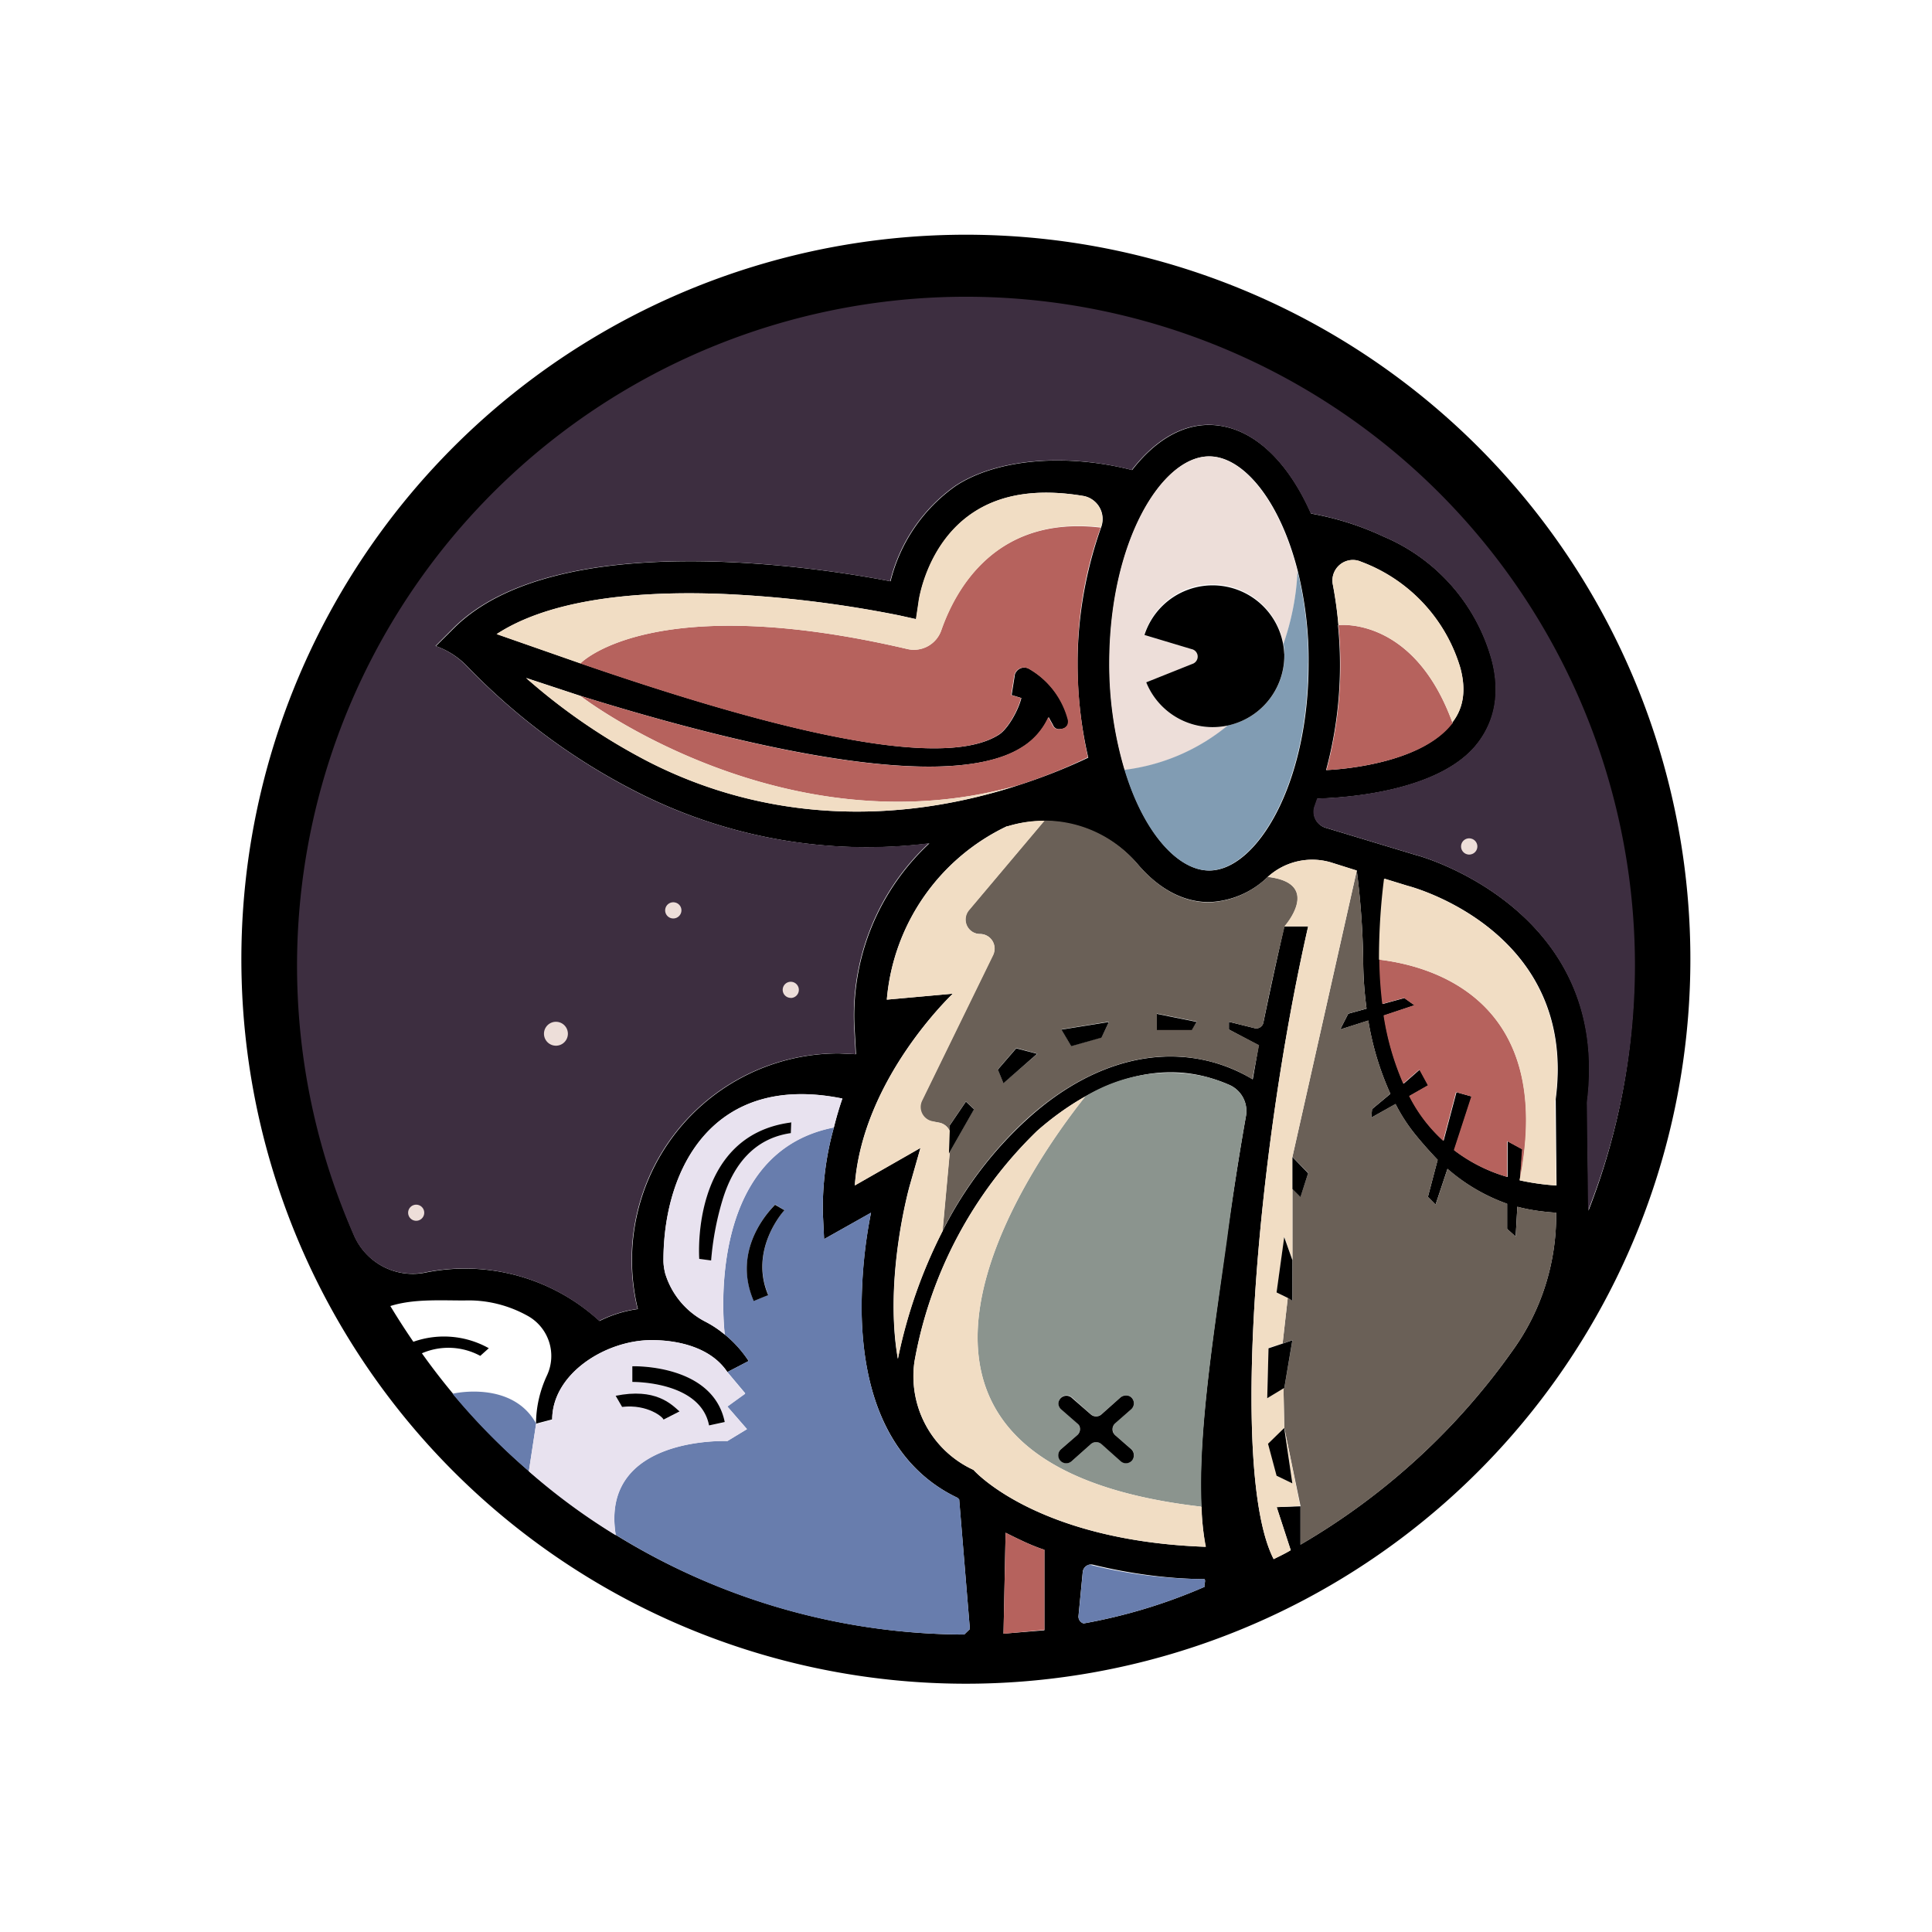 <svg xmlns="http://www.w3.org/2000/svg" width="1em" height="1em" viewBox="0 0 24 24"><g fill="none"><path fill="#000" d="M20.998 11.83a9 9 0 1 0-17.996.34a9 9 0 0 0 17.996-.34m-9.02 8.475a8.31 8.31 0 0 1-6.737-3.494a.83.83 0 0 1 .725.032l.106-.095a1.14 1.14 0 0 0-.937-.08a9 9 0 0 1-.286-.444c.286-.09.609-.069.92-.069c.276-.01.551.058.795.196a.57.57 0 0 1 .233.73c-.09.191-.138.398-.138.604l.201-.053c0-.566.662-.985 1.234-.985c.354 0 .746.101.942.397l.264-.137a1.45 1.45 0 0 0-.534-.487a1 1 0 0 1-.503-.604a.6.6 0 0 1-.021-.158c0-1.165.635-2.335 2.223-2.012a4 4 0 0 0-.106.36a3.7 3.7 0 0 0-.137 1.07l.015.317l.583-.328c-.08.397-.117.794-.117 1.201c.01 1.165.424 1.975 1.191 2.34l.021.021l.133 1.61zm.996-.053l-.508.042l.026-1.254c.16.08.318.159.482.212zm1.99-.54c-.481.21-.986.363-1.503.455a.09.09 0 0 1-.064-.09l.053-.55a.105.105 0 0 1 .127-.09c.456.111.922.175 1.387.18c.016.026-.01.074 0 .095m.514-5.849c-.085.477-.164.99-.239 1.514c-.143 1.075-.36 2.382-.317 3.34q.014.253.053.498c-2.107-.075-2.88-.953-2.88-.953l-.01-.006a1.28 1.28 0 0 1-.726-1.339a5.27 5.27 0 0 1 1.525-2.869c.18-.158.381-.306.598-.428c.503-.28 1.017-.37 1.498-.244q.16.042.302.106a.355.355 0 0 1 .196.381m3.853 1.234c0 .592-.18 1.17-.524 1.656a8.4 8.4 0 0 1-2.652 2.435v-.476l-.296.01l.175.535c-.07.042-.138.074-.212.111c-.545-1.058-.217-5.028.428-7.86h-.296c0 .005-.111.476-.26 1.196a.09.09 0 0 1-.105.069l-.323-.08v.096l.37.196l-.074.423a2 2 0 0 0-.529-.222c-.746-.19-1.556.063-2.276.72a4.8 4.8 0 0 0-1.048 1.386a6.2 6.2 0 0 0-.556 1.588c-.175-1.005.143-2.138.148-2.154l.133-.466l-.816.466c.096-1.323 1.207-2.371 1.218-2.382l-.82.074a2.63 2.63 0 0 1 1.492-2.154h.01a1.55 1.55 0 0 1 1.61.466c.254.301.56.476.89.476a1.1 1.1 0 0 0 .73-.312a.82.82 0 0 1 .788-.18l.318.1q.07.548.08 1.096q0 .31.042.62l-.228.063l-.1.196l.349-.111q.078.475.275.91l-.228.19l-.01.106l.302-.169q.101.2.243.376c.09.111.18.212.28.317l-.121.46l.095.096l.148-.444c.217.19.471.338.741.434v.312l.106.095l.021-.37c.16.042.318.063.482.074zm-6.06-6.156a1.03 1.03 0 0 0-.482-.63a.123.123 0 0 0-.164.033a.1.1 0 0 0-.021.057l-.037.233l.121.037c-.037.153-.17.391-.286.46c-.815.508-3.371-.265-5.187-.89l-1.043-.364c.582-.381 1.546-.55 2.827-.498q1.096.05 2.17.265l.212.047l.031-.211c0-.01.096-.726.678-1.112q.526-.35 1.376-.206a.292.292 0 0 1 .212.391a5.1 5.1 0 0 0-.159 2.859q-.42.199-.873.344c-1.53.497-3.134.444-4.574-.286a7.5 7.5 0 0 1-1.535-1.048l.673.222c1.275.397 3.07.879 4.33.879c.476 0 .884-.069 1.153-.238a.85.85 0 0 0 .334-.376l.053.095a.08.08 0 0 0 .09.053l.032-.005a.09.09 0 0 0 .069-.111m.513-.7c0-1.513.65-2.572 1.238-2.572c.424 0 .88.55 1.101 1.43c.09.37.138.756.133 1.143c0 1.514-.651 2.572-1.234 2.572c-.391 0-.815-.476-1.048-1.249a4.6 4.6 0 0 1-.19-1.323m5.542 5.426l.01 1.059a3 3 0 0 1-.455-.064l.032-.386l-.185-.1v.444a2 2 0 0 1-.662-.333l.217-.667l-.19-.053l-.16.603a1.9 1.9 0 0 1-.423-.556l.233-.132l-.106-.196l-.2.175q-.177-.407-.244-.847l.38-.127l-.126-.09l-.27.074a6.5 6.5 0 0 1 .026-1.556l.291.09c.085.021 2.102.582 1.832 2.646zm.407 1.371l-.015-1.344c.306-2.409-2.102-3.07-2.118-3.07l-1.138-.344a.206.206 0 0 1-.127-.27l.032-.09c.365-.01 1.535-.09 1.995-.694c.217-.285.276-.635.17-1.032a2.34 2.34 0 0 0-1.345-1.53a3.6 3.6 0 0 0-.9-.285c-.296-.673-.751-1.101-1.27-1.101c-.354 0-.683.211-.953.56c-.825-.211-1.683-.137-2.191.197a2.05 2.05 0 0 0-.81 1.185c-.847-.164-4.144-.693-5.425.583l-.223.222a1 1 0 0 1 .397.26c.6.62 1.297 1.14 2.065 1.534a6.3 6.3 0 0 0 3.668.657a2.92 2.92 0 0 0-.927 2.329l.016.29l-.211-.01a2.568 2.568 0 0 0-2.499 3.176a1.5 1.5 0 0 0-.476.148a2.47 2.47 0 0 0-2.154-.603a.794.794 0 0 1-.89-.45a8.2 8.2 0 0 1-.635-3.97a8.18 8.18 0 0 1 4.166-6.564a8.5 8.5 0 0 1 3.938-1.095a8.1 8.1 0 0 1 3.885.878a8.316 8.316 0 0 1 3.975 10.433m-3.107-7.273a5 5 0 0 0-.069-.502a.255.255 0 0 1 .214-.305a.25.25 0 0 1 .136.019a2.02 2.02 0 0 1 1.233 1.318c.074.275.043.503-.106.688c-.36.482-1.307.572-1.561.582a5 5 0 0 0 .148-1.8z"/><path fill="#B6625D" d="M12.974 19.252v.995l-.508.048l.026-1.255c.159.08.318.159.482.212"/><path fill="#8B948E" d="M15.282 13.482a2 2 0 0 0-.302-.106a2.02 2.02 0 0 0-1.498.244c-.662.83-3.324 4.552 1.445 5.097c-.047-.953.17-2.266.318-3.335c.069-.53.148-1.043.233-1.519a.354.354 0 0 0-.196-.381m-1.43 4.346l.202.174a.1.1 0 0 1 .032.074a.1.1 0 0 1-.022.064a.1.1 0 0 1-.069.035a.1.1 0 0 1-.073-.024l-.239-.212a.1.1 0 0 0-.132 0l-.238.212a.1.1 0 0 1-.143-.011a.1.1 0 0 1 .01-.138l.202-.174a.1.1 0 0 0 .032-.074a.1.1 0 0 0-.032-.075l-.202-.174a.1.1 0 0 1-.031-.075a.1.1 0 0 1 .11-.095c.022 0 .038.01.054.021l.238.212a.1.1 0 0 0 .132 0l.239-.212a.11.11 0 0 1 .105-.015a.1.1 0 0 1 .053.058a.1.1 0 0 1-.026.106l-.201.175a.1.1 0 0 0-.021.116c0 .01.01.021.02.032"/><path fill="#B6625D" d="m18.88 14.663l.027-.386l-.185-.101v.444a2 2 0 0 1-.662-.333l.217-.667l-.19-.053l-.16.604a1.9 1.9 0 0 1-.423-.556l.233-.133l-.106-.195l-.2.174a3.4 3.4 0 0 1-.244-.847l.381-.127l-.127-.09l-.27.074a5 5 0 0 1-.037-.55c.582.069 2.197.45 1.747 2.742"/><path fill="#6A6057" d="M19.332 15.065v.031c0 .593-.18 1.17-.525 1.657a8.4 8.4 0 0 1-2.651 2.435v-.476l-.202-.974l-.01-.493h.01l.101-.598l-.122.043l.064-.567l.058.032V14.37v.397l.1.1l.096-.296l-.196-.2l.8-3.558q.07.547.079 1.096q0 .31.042.62l-.228.063l-.1.196l.35-.112q.077.476.274.91l-.227.191l-.01.106l.3-.17q.104.2.244.377c.09.11.18.211.281.317l-.122.46l.096.096l.148-.445c.217.19.47.34.74.434v.313l.107.095l.02-.37c.16.042.318.063.482.074m-3.584-4.171a1.1 1.1 0 0 1-.73.317c-.329 0-.636-.18-.89-.482a1.51 1.51 0 0 0-1.154-.534l-.937 1.111a.18.18 0 0 0 .138.297a.18.18 0 0 1 .159.264l-.879 1.8a.18.18 0 0 0 .046.23a.2.2 0 0 0 .076.035l.095.016a.18.18 0 0 1 .127.106v-.075l.201-.296l.101.095l-.302.53l-.09.984a4.8 4.8 0 0 1 1.043-1.387c.725-.656 1.535-.91 2.276-.72c.19.048.37.122.53.223l.084-.424l-.376-.195v-.096l.318.08a.09.09 0 0 0 .1-.037a.1.1 0 0 0 .011-.032a27 27 0 0 1 .265-1.197s.476-.534-.212-.614m-3.282 2.561l-.069-.169l.228-.265l.265.07zm1.218-.566l-.376.106l-.122-.206l.593-.096zm1.122-.1h-.434v-.196l.497.1z"/><path fill="#B6625D" d="M18.045 8.983c-.366.482-1.313.572-1.567.583a5 5 0 0 0 .148-1.8s.937-.117 1.419 1.217m-4.658-.74c0 .39.042.783.127 1.164q-.42.206-.874.35c-2.88.809-5.367-1.06-5.43-1.113c1.27.397 3.059.88 4.324.88c.476 0 .884-.07 1.154-.24a.85.85 0 0 0 .333-.375l.053.095a.08.08 0 0 0 .09.053l.032-.005a.1.1 0 0 0 .058-.04a.1.1 0 0 0 .01-.07a1.03 1.03 0 0 0-.48-.631a.122.122 0 0 0-.186.09l-.037.233l.122.037c-.037.153-.17.392-.286.46c-.815.509-3.372-.264-5.188-.889c.038-.042.953-.905 4.06-.18a.36.36 0 0 0 .424-.233c.175-.508.677-1.429 1.98-1.275a4.8 4.8 0 0 0-.286 1.693z"/><path fill="#687DAD" d="M14.965 19.712q-.725.315-1.504.455a.085.085 0 0 1-.063-.09l.053-.55a.105.105 0 0 1 .083-.091c.467.118.949.178 1.43.18c.016.027-.01.074 0 .096M6.66 17.684l-.09.593a8 8 0 0 1-.948-.963c.032-.01.746-.16 1.038.37m5.256.942l-.021-.02c-.773-.366-1.18-1.17-1.191-2.34q-.001-.605.116-1.202l-.582.328l-.016-.317a3.7 3.7 0 0 1 .137-1.07c-1.64.318-1.355 2.573-1.355 2.573c.117.095.212.206.297.328l-.265.138l.222.264l-.222.164l.244.281l-.244.148s-1.588-.069-1.387 1.165c1.3.807 2.8 1.236 4.33 1.238l.069-.069zm-2.372-2.54l-.18.074c-.29-.672.244-1.17.265-1.197l.116.07c-.02.02-.439.497-.2 1.053"/><path fill="#EDDED9" d="M16.119 7.1c-.016.306-.075.61-.175.9a.9.9 0 0 0-.863-.742a.89.89 0 0 0-.868.63l.587.175a.095.095 0 0 1 .011.185l-.572.228a.89.89 0 0 0 1.011.54c-.365.302-.81.493-1.28.55a4.6 4.6 0 0 1-.191-1.323c0-1.514.65-2.573 1.239-2.573c.423 0 .878.55 1.1 1.43"/><path fill="#F1DDC4" d="M18.045 8.983c-.481-1.334-1.418-1.218-1.418-1.218a5 5 0 0 0-.069-.502a.255.255 0 0 1 .213-.305a.25.25 0 0 1 .136.019a2.02 2.02 0 0 1 1.234 1.318c.074.275.042.503-.106.688zm1.27 4.684l.017 1.059a3 3 0 0 1-.456-.064c.456-2.292-1.164-2.673-1.746-2.741c0-.334.02-.673.063-1.006l.297.09c.084.021 2.101.582 1.831 2.646v.016zm-3.165 5.04l-.29.015l.174.535c-.069.042-.138.074-.212.111c-.545-1.058-.217-5.028.429-7.86h-.296s.476-.535-.207-.614a.82.82 0 0 1 .789-.18l.317.1l-.799 3.557v1.281l-.1-.29l-.096.693l.138.069l-.064.566l-.174.053l-.016.624l.201-.122l.01.493l-.195.196l.1.397l.196.095l-.1-.688zm-1.17.508c-2.111-.075-2.884-.953-2.884-.953l-.01-.006a1.28 1.28 0 0 1-.726-1.339a5.27 5.27 0 0 1 1.524-2.869a3.5 3.5 0 0 1 .599-.428c-.662.83-3.324 4.552 1.445 5.097q.002.253.053.498m-2.625-7.427a.2.2 0 0 1-.016.074l-.884 1.81a.18.18 0 0 0 .122.255l.095.02a.18.18 0 0 1 .127.107l-.01.275l.01-.021l-.09.984a6.2 6.2 0 0 0-.555 1.588c-.175-1.005.143-2.138.148-2.154l.132-.466l-.815.466c.095-1.323 1.207-2.371 1.217-2.382l-.82.074a2.63 2.63 0 0 1 1.493-2.154h.01q.224-.07.456-.069l-.937 1.112a.18.18 0 0 0 .137.296a.18.18 0 0 1 .18.18zm.286-2.032c-1.53.497-3.134.444-4.573-.286a7.5 7.5 0 0 1-1.535-1.048l.672.222c.069.053 2.557 1.922 5.436 1.112m1.032-3.208c-1.302-.148-1.8.773-1.98 1.281a.36.36 0 0 1-.423.233c-3.107-.725-4.023.137-4.06.18l-1.043-.365c.583-.381 1.546-.55 2.827-.498q1.097.05 2.17.265l.212.047l.032-.211c0-.011.095-.726.677-1.112q.526-.35 1.377-.206a.29.29 0 0 1 .211.391z"/><path fill="#3D2E40" d="M20.31 12a8.3 8.3 0 0 1-.582 3.038l-.016-1.345c.307-2.408-2.101-3.07-2.117-3.07l-1.138-.344a.206.206 0 0 1-.127-.27l.031-.09c.366-.01 1.535-.09 1.996-.693c.217-.286.275-.635.17-1.032a2.34 2.34 0 0 0-1.345-1.53a3.6 3.6 0 0 0-.9-.286c-.297-.672-.752-1.101-1.27-1.101c-.355 0-.683.212-.953.561c-.826-.212-1.683-.138-2.191.196a2.05 2.05 0 0 0-.81 1.186c-.847-.164-4.145-.694-5.426.582l-.222.222a1 1 0 0 1 .397.26c.6.62 1.297 1.14 2.064 1.535a6.3 6.3 0 0 0 3.668.656a2.92 2.92 0 0 0-.926 2.329l.016.291l-.212-.01A2.566 2.566 0 0 0 7.92 16.26a1.5 1.5 0 0 0-.477.149a2.47 2.47 0 0 0-2.154-.604a.794.794 0 0 1-.89-.45A8.31 8.31 0 1 1 20.31 12"/><path fill="#819CB3" d="M16.25 8.24c0 1.514-.65 2.573-1.233 2.573c-.391 0-.815-.476-1.048-1.25c.47-.057.915-.248 1.281-.55a.89.89 0 0 0 .694-1.016c.1-.29.16-.593.174-.9c.09.37.138.757.133 1.143"/><path fill="#E8E2EF" d="M8.241 15.658c0 .053.01.106.021.159a1 1 0 0 0 .503.603q.127.064.238.16s-.286-2.25 1.355-2.573q.05-.2.106-.36c-1.588-.323-2.223.847-2.223 2.011m1.583-1.582c-.445.063-.715.38-.853.841a3.6 3.6 0 0 0-.137.741l-.148-.021c0-.016-.106-1.53 1.138-1.694zm-.789 3.398l.222-.159l-.222-.27c-.196-.296-.588-.397-.942-.397c-.572 0-1.234.418-1.234.99l-.2.053l-.09.587q.507.445 1.08.794c-.197-1.238 1.386-1.17 1.386-1.17l.243-.148zm-.794.159c0-.022-.196-.191-.513-.16l-.08-.132c.492-.1.688.101.794.196l-.201.1zm.566.074c-.105-.55-.942-.54-.952-.54v-.196c.037 0 1.005-.021 1.148.699z"/><path fill="#000" d="M15.954 8.121a.89.89 0 0 1-1.715.355l.571-.228a.096.096 0 0 0 .068-.096a.095.095 0 0 0-.078-.089l-.583-.175a.89.89 0 0 1 1.736.233M12.1 13.78l-.302.53l-.01.02l.01-.28v-.069l.201-.296zm.789-.694l-.424.37l-.069-.169l.228-.264l.265.069zm.889-.397l-.095.201l-.376.106l-.122-.206l.593-.095zm1.09 0l-.063.106h-.434v-.2l.497.1zm1.382 1.885l-.095.296l-.1-.1v-.397zm-.196 1.583l-.053-.032l-.143-.07l.095-.687l.101.285zm0 .492l-.1.593l-.01.005l-.202.122l.016-.62l.175-.058zm0 1.778l-.196-.095l-.106-.397l.201-.196zm-2-.423a.1.1 0 0 1 .031.074a.1.1 0 0 1-.021.063a.1.1 0 0 1-.07.036a.1.1 0 0 1-.039-.005a.1.1 0 0 1-.034-.02l-.238-.212a.1.1 0 0 0-.133 0l-.238.212a.1.1 0 0 1-.143-.01a.1.1 0 0 1 .01-.138l.202-.175a.1.1 0 0 0 .027-.116a.1.1 0 0 0-.027-.032l-.201-.175a.1.1 0 0 1-.032-.074a.1.1 0 0 1 .159-.074l.243.212a.1.1 0 0 0 .133 0l.238-.212a.11.11 0 0 1 .106-.016a.1.1 0 0 1 .053.058a.1.1 0 0 1-.027.106l-.2.175a.1.1 0 0 0 0 .148zm-4.225-4.065l-.005.137c-.445.064-.715.381-.852.842a3.6 3.6 0 0 0-.138.74l-.148-.02c0-.016-.111-1.53 1.138-1.694zm-.286 2.149l-.18.074c-.29-.672.244-1.17.265-1.196l.117.068c-.022.021-.44.498-.202 1.054m-.54 1.577l-.195.042c-.106-.55-.942-.54-.953-.54v-.195c.037 0 1.006-.022 1.149.698z"/><path fill="#000" d="m8.438 17.535l-.196.1c0-.026-.196-.195-.514-.158l-.08-.138c.493-.1.689.101.795.196z"/><path fill="#EDDED9" d="M8.342 11.407a.1.1 0 0 0 .085-.02a.1.1 0 0 0 .028-.122a.1.1 0 0 0-.069-.054a.1.1 0 0 0-.045.196M6.906 12.99a.148.148 0 1 0 0-.297a.148.148 0 0 0 0 .297m2.917-.593a.1.1 0 1 0 0-.201a.1.1 0 0 0 0 .2M5.17 15.165a.1.1 0 1 0 0-.2a.1.1 0 0 0 0 .2m13.058-4.552q.023.006.045 0a.1.1 0 0 0 .069-.054a.1.1 0 0 0 0-.088a.1.1 0 0 0-.069-.054a.1.1 0 0 0-.123.098a.1.1 0 0 0 .078.098"/></g></svg>